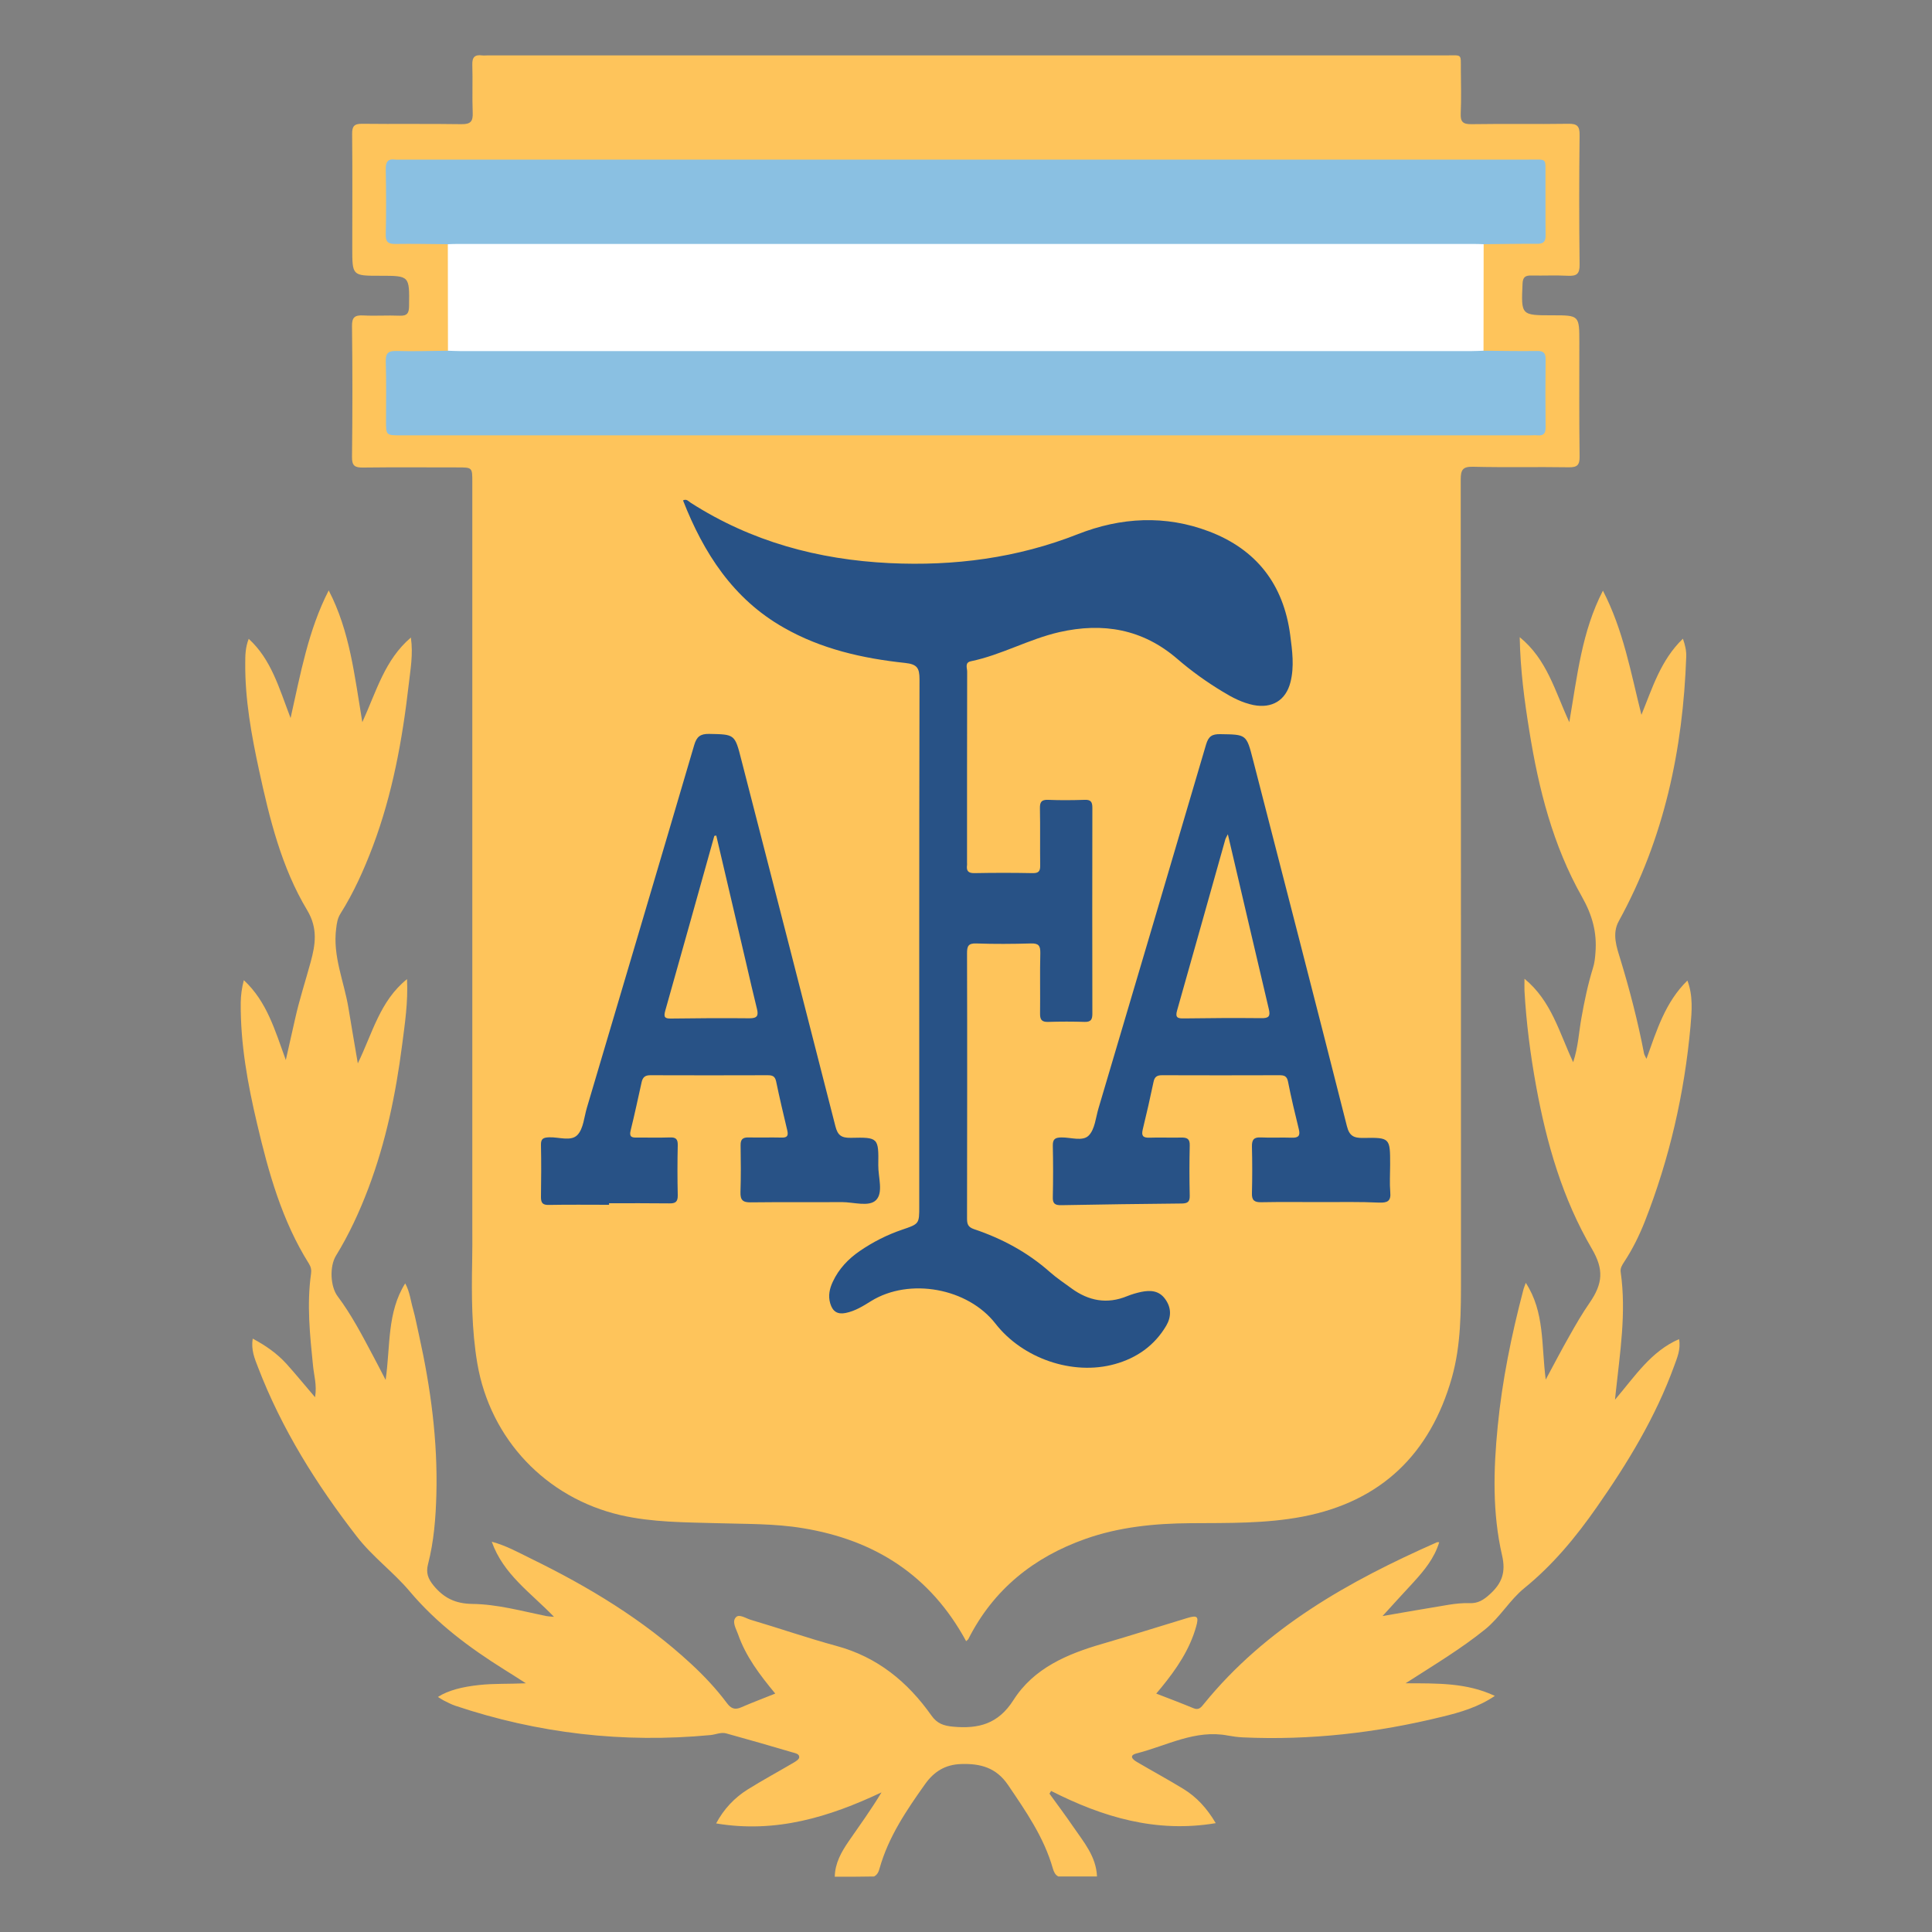<?xml version="1.0" encoding="utf-8"?>
<!-- Generator: Adobe Illustrator 24.0.2, SVG Export Plug-In . SVG Version: 6.00 Build 0)  -->
<svg version="1.1" id="Layer_1" xmlns="http://www.w3.org/2000/svg" xmlns:xlink="http://www.w3.org/1999/xlink" x="0px" y="0px"
	 viewBox="0 0 1500 1500" style="enable-background:new 0 0 1500 1500;" xml:space="preserve">
<rect x="0" y="0" width="1500" height="1500" fill="#808080" stroke="none"/>
<style type="text/css">
	.st0{fill:#FEC45B;}
	.st1{fill:#285286;}
	.st2{fill:#FFFFFF;}
	.st3{fill:#8AC0E2;}
</style>
<g>
	<path class="st0" d="M648.1,1457.1c0.2-10.5,5.1-19.2,10.8-27.5c8.5-12.3,17.3-24.4,25.5-38c-40.5,19.1-82,31.9-128.4,24.1
		c6-11.2,14.1-19.8,24.4-26.3c11.7-7.3,23.9-13.9,35.8-20.9c1.7-1,4.1-2.5,4.3-4c0.3-2.8-3-3.3-5-3.9c-17.2-5.1-34.4-10-51.7-14.8
		c-4.1-1.1-8.1,0.9-12.2,1.3c-67.7,6.4-133.8-1.2-198.2-22.8c-3-1-5.9-2.6-8.8-4c-1.5-0.8-3-1.8-4.6-2.8c8.1-5.2,19.1-7.9,32.3-9.3
		c11.2-1.2,22.3-0.7,36-1.3c-6.7-4.3-11.7-7.5-16.7-10.6c-27.3-17.1-52.6-35.9-73.7-61c-12.5-14.8-28.8-26.7-40.9-42.4
		c-31.3-40.4-58.3-83.4-76.7-131.4c-2.6-6.7-5.5-13.5-4.1-22.2c10.3,5.5,19.1,11.7,26.4,19.8c7.2,8,14,16.4,22,25.7
		c1.6-9.4-0.9-17.1-1.6-24.7c-2.4-23.7-4.9-47.4-1.5-71.3c0.4-2.7-0.1-5.2-1.6-7.6c-21-33.4-31.4-70.8-40.3-108.7
		c-7.3-30.9-13-62.1-12.7-94.2c0.1-5.6,0.8-11.1,2.4-17.3c17.9,16.6,24.1,38.7,32.6,62c2.7-12,5-22,7.2-31.9
		c3.3-14.9,8.1-29.5,12.1-44.2c3.6-13.2,5.8-26-2.7-40.2c-20-33.3-29.2-71-37.4-108.8c-5.9-27.3-10.9-54.8-10.7-82.9
		c0-6.2,0.1-12.4,2.7-19c17.5,16,23.5,38,32.5,61.5c7.9-35.1,13.7-68,29.6-99.1c16.5,31.8,20,66,26.1,102.3
		c11.1-24.3,17.4-48.4,37.7-65.7c1.9,13.2-0.4,25-1.7,36.7c-4.9,42.7-12.6,84.9-27.8,125.3c-6.9,18.2-14.8,35.9-25.2,52.4
		c-2.3,3.7-2.8,7.4-3.3,11.5c-2.8,21.5,6.1,41,9.5,61.5c2.2,13.6,4.6,27.2,7.3,43.2c11.5-23.6,17.1-48.4,38.2-65.4
		c0.9,18.1-1.7,34.7-3.8,51.1c-4.9,38-12.6,75.3-26.2,111.3c-6.9,18.2-15,35.8-25.2,52.4c-5,8.2-4.4,23.8,1.3,31.4
		c10.8,14.4,19.1,30.4,27.5,46.2c2.9,5.4,5.7,10.9,9.8,18.8c3.8-26.7,1-52.3,15.2-75c3.6,6.6,4.2,13.5,6.1,20
		c1.9,6.8,3.1,13.7,4.7,20.6c9,40.6,14.5,81.6,13.4,123.3c-0.5,18.2-1.9,36.4-6.5,54.2c-1.7,6.7,0,11.2,4.3,16.5
		c8,9.7,16.9,14.1,30.1,14.3c19.3,0.2,38.3,5.5,57.3,9.4c1.4,0.3,2.8,0.3,6.1,0.6c-18.1-18.8-39.3-32.9-48.3-58.3
		c11.2,3,20.6,8.3,30.2,13c44.9,21.9,87.4,47.5,124.3,81.6c10.2,9.4,19.7,19.5,28,30.6c3.1,4.2,6.1,5.6,11.1,3.4
		c8.5-3.7,17.3-7,26.5-10.7c-12-14.5-22.9-28.8-28.9-46.1c-1.5-4.3-5-9.7-1.6-13.2c2.5-2.7,7.7,0.9,11.4,2
		c22.3,6.6,44.2,14.2,66.6,20.3c31.8,8.6,55.3,27.9,73.8,54.1c4.4,6.2,9.4,7.9,16.8,8.6c19.8,1.8,35-2.1,46.8-20.6
		c15.8-24.9,41.9-35.9,69.3-43.8c22-6.4,43.9-13.4,65.8-20c7.7-2.3,9-1.2,6.8,6.6c-5,17.9-15.3,33-26.9,47.2
		c-1.1,1.3-2.2,2.7-4.1,4.9c10.1,3.9,19.6,7.5,29,11.4c4.1,1.7,5.9-0.8,8-3.4c48.2-59.3,112.6-95.3,181-125.5c0.2-0.1,0.6,0,1.7,0
		c-3.8,12.5-11.7,22-20.1,31.2c-8.3,9-16.6,18-23.9,26.1c15.9-2.7,33.7-5.9,51.6-8.8c5.2-0.8,10.6-1.4,15.8-1.2
		c6.8,0.3,11.2-2.6,16.1-7.1c9.3-8.5,12.3-17,9.3-30c-7.6-33-6.7-66.6-3.4-100.1c3.5-35.8,10.7-70.9,19.8-105.6
		c0.4-1.7,1.1-3.3,2-5.9c14.8,22.7,12,48.3,15.5,75.1c6.8-12.6,12.4-23.4,18.4-33.9c4.9-8.7,9.9-17.4,15.6-25.6
		c10.5-15.2,11.1-26.1,1.9-41.9c-22.9-39.1-35.2-81.9-43.3-126.1c-4.5-24.6-7.7-49.4-9.1-74.3c-0.1-2.5,0-5.1,0-9.4
		c21,17.3,26.9,41.6,37.8,64.8c4-12.1,4.4-23.4,6.4-34.3c2.3-13,5-26,8.9-38.6c1.3-4,1.7-7.9,2-12.1c1.3-15.7-2.5-29.3-10.4-43.3
		c-22.6-39.9-33.7-83.8-40.9-128.7c-3.8-23.5-7-47.1-7.5-73c21.3,17.4,27.3,41.8,38.5,66c6.2-36.1,9.7-70.3,26.1-102.1
		c16,30.9,21.7,63.9,29.9,96.4c8.5-20.8,14.9-42.4,32.2-59.1c1.7,4.8,2.7,9.1,2.6,13.7c-2.5,72.3-17.2,141.6-52.4,205.6
		c-5.4,9.8-1.6,20.3,1.1,29.1c7.4,24.2,13.7,48.6,18.5,73.5c0.2,1.1,0.9,2.1,1.9,4.3c8-22.1,14.5-43.9,31.8-60.8
		c4.5,11.9,3.4,23.9,2.4,35.5c-4.7,52.1-16.3,102.7-35.4,151.4c-4.3,10.9-9.5,21.5-16,31.4c-1.6,2.5-3.3,4.9-2.8,8.1
		c4.5,31.6-0.6,62.8-3.9,94c-0.1,0.9-0.2,1.7-0.5,5c15.6-18.3,27.9-37.5,49.7-47c1.5,7.9-1.5,14.5-3.8,20.9
		c-14.4,39.6-36.1,75.3-60.1,109.6c-16.2,23.2-34,44.8-56.3,62.9c-11.2,9.1-18.7,22.5-30.3,31.9c-18.8,15.2-39.4,27.5-61.8,41.9
		c24.8,0.1,47.4-0.5,69.3,9.8c-12.8,8.7-26.9,12.8-41,16.2c-50.8,12.5-102.4,18.4-154.8,16c-3.8-0.2-7.6-0.7-11.4-1.4
		c-25.4-4.9-47.5,7.9-70.8,13.8c-6.3,1.6-3.5,4.6,0.1,6.7c11.9,7,24.1,13.6,35.9,20.8c10.5,6.4,18.5,15.2,25.3,26.7
		c-46.3,7.8-87.8-4.7-127.8-25c-0.4,0.7-0.9,1.4-1.3,2.1c6.2,8.6,12.6,17.1,18.6,25.9c8.1,11.8,17.7,23,18.3,38.4c-10,0-20,0-30,0
		c-2.6-1.3-3.5-3.7-4.3-6.3c-6.9-24.2-21-44.4-34.8-64.8c-9.2-13.5-21.5-16.7-36.4-16.2c-12.2,0.4-20.9,5.7-27.9,15.5
		c-14.5,20.4-28.5,41-35.4,65.5c-0.7,2.6-1.7,5-4.3,6.3C668.2,1457.1,658.2,1457.1,648.1,1457.1z"/>
	<path class="st0" d="M750.1,1274.2c-27.6-50.9-70.6-78.5-126.6-87.7c-22.2-3.7-44.5-3.2-66.9-3.9c-25-0.7-50-0.6-74.6-6.2
		c-58.1-13.4-101.4-59.1-111.4-117.8c-4.5-26.5-4.5-53.3-4-80c0.2-8.2,0.1-16.5,0.1-24.7c0-193.2,0-386.5,0-579.7
		c0-11.3,0-11.3-11.5-11.3c-24.4,0-48.9-0.2-73.3,0.1c-6.3,0.1-8.7-1.3-8.6-8.2c0.4-33.9,0.4-67.8,0-101.6c-0.1-6.8,2.1-8.6,8.6-8.3
		c9.4,0.5,18.9-0.2,28.3,0.2c6,0.3,7.4-2.1,7.4-7.7c0.3-23.3,0.5-23.3-22.6-23.3c-21.5,0-21.5,0-21.5-21.6c0-29.5,0.2-58.9-0.1-88.4
		c-0.1-6.1,1.6-8.1,7.9-8c25.6,0.3,51.3-0.1,76.9,0.3c7.2,0.1,9.1-2.1,8.8-9c-0.5-12.4,0.1-24.7-0.3-37.1c-0.2-6,2-8,7.6-7.3
		c1.4,0.2,2.9,0,4.4,0c248,0,496.1,0,744.1,0c12.7,0,11.3-1.6,11.4,11.3c0.1,11.2,0.4,22.4-0.1,33.6c-0.3,6.5,1.5,8.6,8.3,8.5
		c25-0.4,50.1,0.1,75.1-0.3c6.8-0.1,9,1.6,8.9,8.7c-0.4,33.6-0.4,67.2,0,100.7c0.1,7.4-2.5,8.9-9.1,8.6c-9.4-0.5-18.9,0-28.3-0.2
		c-4.7-0.1-6.7,1.2-6.9,6.4c-1.1,24.5-1.2,24.5,23.2,24.5c20.9,0,20.9,0,20.9,21.2c0,29.5-0.2,58.9,0.2,88.4
		c0.1,6.7-1.9,8.5-8.4,8.4c-24.7-0.4-49.5,0.2-74.2-0.4c-7.9-0.2-9.7,2.1-9.7,9.8c0.2,206.5,0.2,413,0.2,619.5
		c0,26.2,0.1,52.6-7.1,78c-16.8,59.1-54.9,96.1-115.8,107.8c-28.7,5.5-58,4.9-87.1,5.1c-27.8,0.2-55.3,2.9-81.6,12.2
		c-40.1,14.2-71.4,39.2-90.9,77.8C751.3,1273.3,750.7,1273.6,750.1,1274.2z"/>
	<path class="st1" d="M530.3,388.5c2.9-1.4,4.3,0.8,5.9,1.8c47.1,30.2,99,44.2,154.4,46.9c50.2,2.4,99.1-3.9,146.3-22.5
		c33.3-13.1,67.9-15,101.8-2.1c36.8,14,57.8,41.1,63,80.3c1.6,12.3,3.3,24.6,0.2,36.8c-3.6,14.1-14.3,20.5-28.7,17.7
		c-8.8-1.8-16.6-5.9-24.1-10.5c-12.4-7.5-24.1-15.9-35-25.3c-27-23.3-57.8-28.5-91.7-20.8c-23.6,5.4-44.9,17.7-68.6,22.6
		c-4.9,1-2.9,5.2-2.9,8c-0.1,49.5-0.1,99-0.1,148.5c0,0.6,0.1,1.2,0,1.8c-0.6,4.4,0.9,6.3,5.8,6.2c15-0.3,30-0.3,45.1,0
		c4.8,0.1,6-1.6,5.9-6.1c-0.2-14.7,0.1-29.5-0.2-44.2c-0.1-4.9,1.2-6.8,6.4-6.6c9.4,0.4,18.9,0.3,28.3,0c4.7-0.2,6,1.5,6,6.1
		c-0.1,53.3-0.1,106.6,0,160c0,4.4-1.1,6.4-5.9,6.3c-9.4-0.3-18.9-0.3-28.3,0c-5.2,0.2-6.5-1.8-6.4-6.7c0.2-15.6-0.2-31.2,0.2-46.8
		c0.1-5.8-1.5-7.6-7.4-7.4c-14.1,0.4-28.3,0.5-42.4,0c-6.2-0.2-7.1,2.2-7.1,7.6c0.2,68.6,0.1,137.3,0,205.9c0,4.3,0.7,6.7,5.4,8.3
		c21.7,7.3,41.5,17.9,58.8,33.2c5.3,4.7,11.2,8.6,16.9,12.8c13.3,9.7,27.6,12.5,43.3,6c3.5-1.4,7.2-2.5,11-3.3
		c7-1.4,13.6-1,18.3,5.4c5,6.7,5,13.9,1,20.8c-9.1,15.5-23,25.2-40,29.9c-32.7,9.1-71.6-4.4-92.6-31.4
		c-21.5-27.7-66.8-35.9-96.5-17.6c-6.3,3.9-12.4,7.8-19.9,9.3c-6.4,1.3-10.1-1.3-11.9-7.4c-1.8-6-0.5-11.7,2.1-17.1
		c4.6-9.8,11.9-17.5,20.8-23.6c10.2-7,21.2-12.6,33-16.6c13.2-4.5,13.2-4.5,13.2-18.2c0-136.4-0.1-272.8,0.2-409.2
		c0-8.7-1.9-11.6-11.2-12.6c-32.9-3.5-65.2-10.8-94.2-27.4C569.3,465.1,546.3,429.4,530.3,388.5z"/>
	<path class="st2" d="M1151.9,189.6c0,27.6-0.1,55.1-0.1,82.7c-1.9,2.8-4.9,3-7.8,3.3c-3.2,0.3-6.5,0.2-9.7,0.2
		c-256.3,0-512.6,0-769-0.1c-5.9,0-12.5,1.9-17.5-3.3c0-27.6-0.1-55.1-0.1-82.7c4.3-3.6,9.5-2.7,14.4-2.7c42.4-0.1,84.8,0,127.2,0
		c215.2,0,430.4,0,645.6,0.1C1140.6,187,1146.7,185.6,1151.9,189.6z"/>
	<path class="st3" d="M1151.9,189.6c-2.4-0.1-4.7-0.2-7.1-0.2c-263.4,0-526.8,0-790.1,0c-2.4,0-4.7,0.1-7.1,0.2
		c-13.5-0.1-27.1-0.4-40.6-0.2c-5.8,0.1-7.7-1.7-7.5-7.6c0.4-16.8,0.3-33.6,0-50.3c-0.1-5.6,1.4-8.4,7.4-7.6c1.7,0.2,3.5,0,5.3,0
		c291.7,0,583.4,0,875.1,0c14.2,0,12.5-1.5,12.6,12.8c0.1,15.3-0.1,30.6,0.1,45.9c0.1,5-1.6,6.7-6.6,6.7
		C1179.5,189.2,1165.7,189.5,1151.9,189.6z"/>
	<path class="st3" d="M347.8,272.3c3.2,0.1,6.5,0.3,9.7,0.3c261.5,0,523.1,0,784.6,0c3.2,0,6.5-0.2,9.7-0.3
		c13.8,0.1,27.7,0.4,41.5,0.2c4.8-0.1,6.8,1.4,6.7,6.5c-0.2,17.7-0.2,35.3,0,53c0,4.7-1.8,6.4-6.3,6c-1.8-0.2-3.5,0-5.3,0
		c-292.4,0-584.8,0-877.2,0c-11.5,0-11.5,0-11.5-11.3c0-15.3,0.3-30.6-0.2-45.9c-0.2-6.8,2.1-8.5,8.6-8.3
		C321.3,272.9,334.5,272.4,347.8,272.3z"/>
	<path class="st1" d="M1026,933.3c-15.6,0-31.2-0.2-46.8,0.1c-5.2,0.1-7.4-1.4-7.2-7c0.3-12.1,0.3-24.2,0-36.2
		c-0.1-5.3,1.5-7.4,7-7.1c7.9,0.4,15.9-0.1,23.8,0.2c5.2,0.2,6.9-1.4,5.6-6.6c-3-12.3-6-24.6-8.4-37c-0.9-4.4-3.1-4.9-6.8-4.9
		c-30.3,0.1-60.7,0.1-91,0c-4,0-5.8,1.3-6.6,5.2c-2.6,12.4-5.4,24.7-8.4,37c-1.1,4.7,0.1,6.4,5,6.3c8.2-0.3,16.5,0.1,24.7-0.1
		c4.7-0.1,7,0.9,6.8,6.2c-0.3,12.9-0.3,25.9,0,38.9c0.1,4.7-1.5,6-6.1,6.1c-31.2,0.3-62.4,0.7-93.6,1.3c-4.9,0.1-6.8-1.2-6.6-6.4
		c0.3-13.2,0.3-26.5,0-39.8c-0.1-5.3,2-6.3,6.7-6.4c7.3-0.1,16.5,3.3,21.2-1.5c4.8-4.9,5.4-13.9,7.6-21.2
		c27.9-94.1,55.8-188.2,83.5-282.4c1.9-6.4,4.7-8.1,11-8c20.3,0.3,20.3,0,25.4,19.8c24.4,94.8,48.9,189.5,72.9,284.4
		c1.9,7.7,5.3,9.4,12.6,9.3c21-0.4,21-0.1,21,20.9c0,7.1-0.5,14.2,0.1,21.2c0.7,7.1-2.4,8.3-8.6,8.1C1056,933,1041,933.3,1026,933.3
		z"/>
	<path class="st1" d="M472.9,935.4c-15.6,0-31.2-0.2-46.8,0.1c-4.6,0.1-6.1-1.4-6.1-6c0.2-13.5,0.3-27.1,0-40.6
		c-0.1-4.9,1.9-5.7,6.3-5.9c7.5-0.3,17,3.4,22-1.8c4.7-4.9,5.2-14,7.4-21.3c27.8-93.8,55.7-187.6,83.3-281.5
		c1.9-6.4,4.7-8.7,11.5-8.6c20,0.4,20,0.1,25.1,20.2c24.4,94.8,48.8,189.5,73,284.4c1.8,7.1,4.7,9.1,11.9,9
		c21.5-0.5,21.7-0.1,21.4,21.3c-0.1,9.3,4.1,21.3-1.8,27.1c-5.5,5.4-17.4,1.5-26.5,1.5c-23.6,0.2-47.1-0.1-70.7,0.2
		c-6.1,0.1-8.2-1.7-8-8c0.4-12.1,0.3-24.1,0.1-36.2c-0.1-4.5,1.5-6.3,6.1-6.2c8.5,0.2,17.1-0.1,25.6,0.1c4.6,0.2,5.5-1.5,4.5-5.7
		c-3-12.6-6-25.2-8.6-37.8c-0.9-4.3-3-4.9-6.7-4.9c-30.3,0.1-60.7,0.1-91,0c-4,0-5.8,1.5-6.7,5.2c-2.8,12.6-5.5,25.3-8.6,37.8
		c-1.2,4.9,0.9,5.5,4.9,5.4c8.5-0.1,17.1,0.2,25.6-0.1c4.6-0.2,6.2,1.3,6.1,6c-0.3,13-0.3,25.9,0,38.9c0.1,5.2-1.9,6.4-6.6,6.3
		c-15.6-0.2-31.2-0.1-46.8-0.1C472.9,934.5,472.9,935,472.9,935.4z"/>
	<path class="st0" d="M953.3,647.7c10.8,46.1,21.2,90.9,31.8,135.7c1.4,5.7-0.1,7.2-5.8,7.1c-20-0.2-40-0.1-60,0.2
		c-4.7,0.1-7.1-0.4-5.4-6.2c12.6-44.3,25-88.7,37.5-133C951.7,650.6,952.2,649.9,953.3,647.7z"/>
	<path class="st0" d="M556.1,648.7c7.7,32.9,15.4,65.7,23.1,98.6c2.8,12,5.5,24,8.5,36c1.3,5.3,0.2,7.3-5.8,7.3
		c-20.3-0.2-40.6-0.1-60.9,0.2c-5.1,0.1-5.8-1.3-4.5-6.1c12.8-45.2,25.4-90.4,38.1-135.7C555.2,648.9,555.6,648.8,556.1,648.7z"/>
</g>
</svg>
